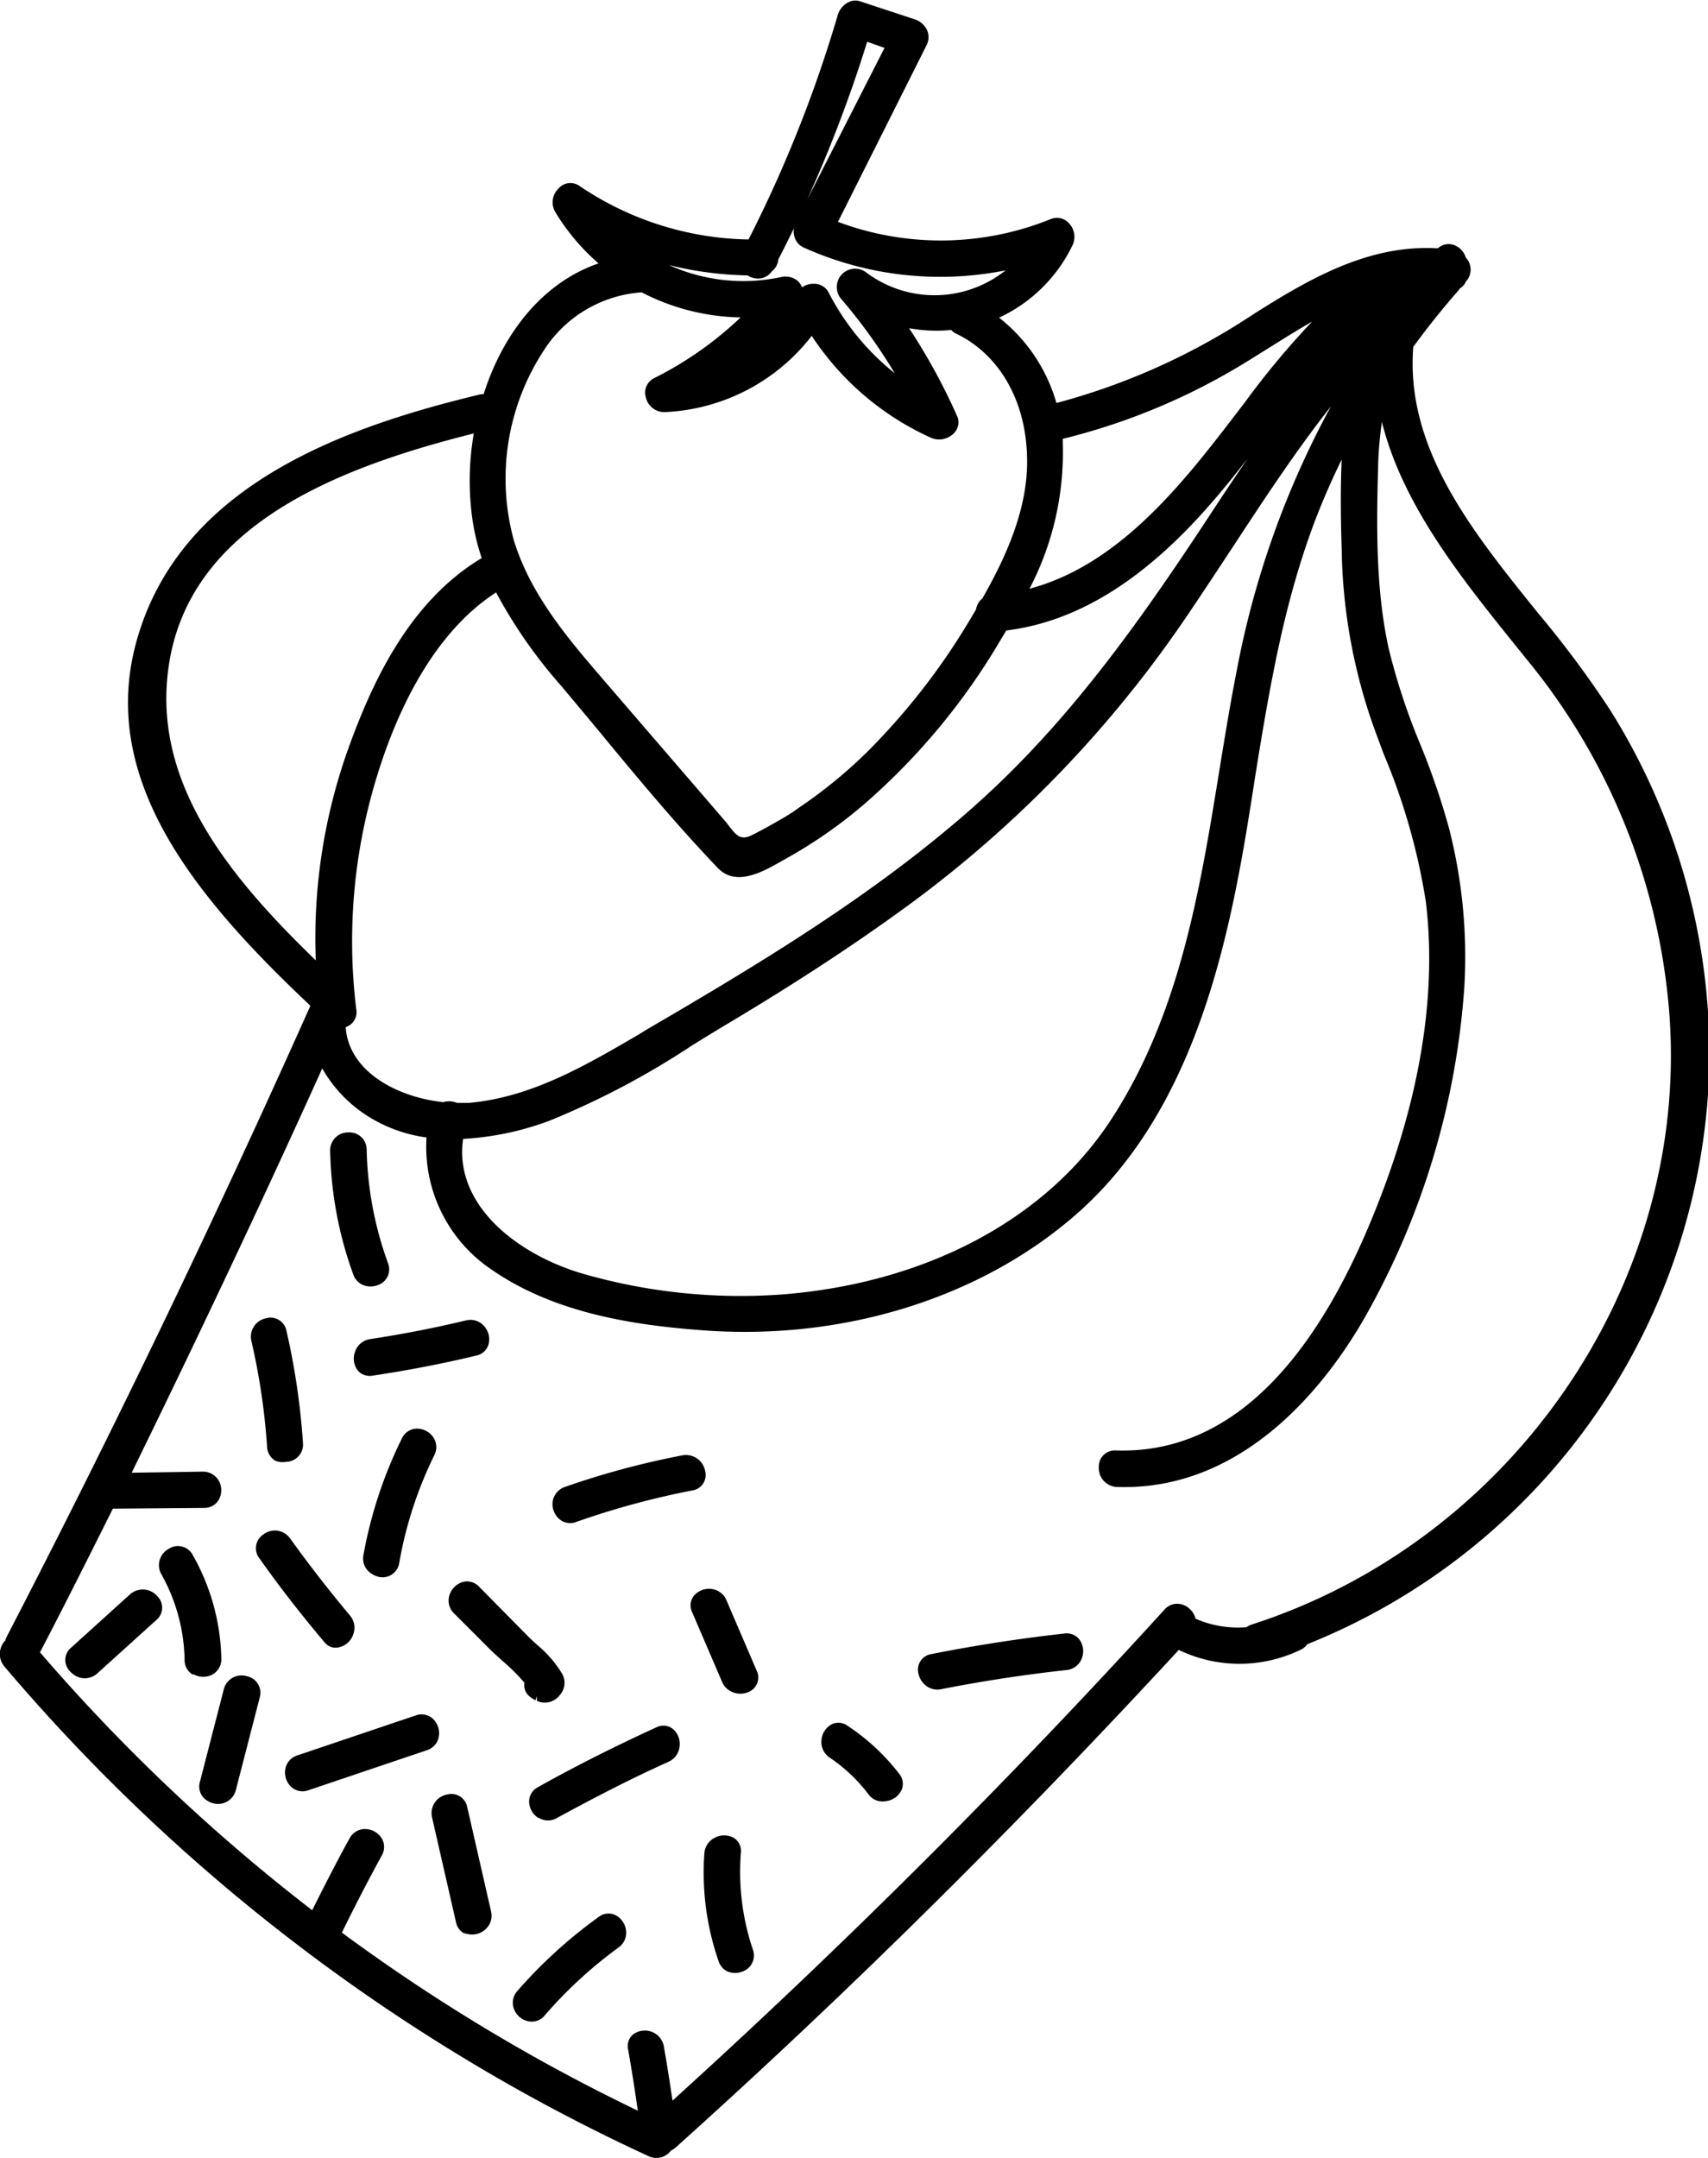 <svg xmlns="http://www.w3.org/2000/svg" viewBox="0 0 142.68 180.24"><title>cake-brownie</title><path d="M142.31,89.07a53.61,53.61,0,0,0-8.26-29.67c-6-9.47-17.54-18.4-16.51-30.6q1.85-2.54,3.93-4.9l.09-.1a1,1,0,0,0,.47-.52l0,0a1.11,1.11,0,0,0,0-1.55,1.07,1.07,0,0,0-1.7-.72l-.18.14c-5.74-.38-10.74,2.53-15.42,5.51A56.15,56.15,0,0,1,88,34.08a13.58,13.58,0,0,0-5.26-7.64,12.31,12.31,0,0,0,6.55-6.15c.42-.86-.39-2.06-1.39-1.66a24.8,24.8,0,0,1-18.4.09l7.6-15.09a1.19,1.19,0,0,0-.79-1.69L71.73.4a1.18,1.18,0,0,0-1.39.9,109,109,0,0,1-7.58,19,26.33,26.33,0,0,1-14.48-4.45c-1-.67-2.1.73-1.54,1.66a17.71,17.71,0,0,0,4,4.63c-5.13,1.42-8.51,5.94-10.12,11.08a1.26,1.26,0,0,0-.37,0c-11.71,2.82-25.05,7.57-28.57,20.51C8.42,65.85,18.25,76.29,26.34,83.9v0q-12,26.83-25.45,52.94a1.23,1.23,0,0,0-.11.33A1.28,1.28,0,0,0,.65,139a155.49,155.49,0,0,0,53.68,40.79,1.16,1.16,0,0,0,1.49-.44,1.24,1.24,0,0,0,.39-.24q22-19.81,42.06-41.72a11.41,11.41,0,0,0,10.08.07,1,1,0,0,0,.49-.45A53.41,53.41,0,0,0,142.31,89.07ZM103.7,55.84C101.15,68.77,100.5,82.43,93,93.76c-6.12,9.31-17,13.85-27.79,14.67a48.23,48.23,0,0,1-16.33-1.66c-5.42-1.48-11.63-5.79-10.54-12a23.75,23.75,0,0,0,7.34-1.5c5.23-1.9,10.05-5.19,14.8-8C65.82,82.08,71,78.75,76,75.09A98.09,98.09,0,0,0,99.16,50.76c4.71-6.94,9.08-14.3,14.65-20.57A73.12,73.12,0,0,0,103.7,55.84Zm-.62-25.42c2.88-1.71,5.71-3.7,8.72-5.13-3.27,2.71-6,6.44-8.34,9.54C98.71,41,93.23,48,85.3,49.69a25,25,0,0,0,3.15-12.63c0-.23,0-.46-.06-.69A52.9,52.9,0,0,0,103.09,30.42ZM62.56,22.65a1.14,1.14,0,0,0,1.71-.19,1.11,1.11,0,0,0,.46-.87A112.27,112.27,0,0,0,72.24,3l2.15.72-7.56,15a1.18,1.18,0,0,0,.49,1.58,27.2,27.2,0,0,0,18,1.58A9.86,9.86,0,0,1,72.17,23a1.17,1.17,0,0,0-1.6,1.71,45.8,45.8,0,0,1,5.25,7.69,21,21,0,0,1-7-7.82,1.18,1.18,0,0,0-2,.08v0a1.19,1.19,0,0,0-1.5-1.18A15.57,15.57,0,0,1,53,20.88,28.68,28.68,0,0,0,62.56,22.65Zm2.95,4a13.68,13.68,0,0,1-1.74,1.8C64.36,27.86,64.95,27.26,65.5,26.64ZM53.55,24h.08a18.26,18.26,0,0,0,9.11,2.12,30,30,0,0,1-7.93,5.74c-1.09.55-.43,2.21.68,2.16a16.06,16.06,0,0,0,12.33-6.59A23,23,0,0,0,78,36.29c.83.37,2.12-.37,1.66-1.39a49.79,49.79,0,0,0-4.49-8,12.43,12.43,0,0,0,4.46.31,1.12,1.12,0,0,0,.45.38c4.21,2,6.08,6.47,6.1,11,0,4.13-1.78,8.09-3.81,11.68a1.16,1.16,0,0,0-.47.82l-.69,1.16A56.5,56.5,0,0,1,72.73,63,40.57,40.57,0,0,1,67,67.73c-.85.58-1.74,1.1-2.64,1.61q-.68.38-1.37.72c-1.47.75-2-.5-2.74-1.35l-9.9-11.5c-3.16-3.67-6.31-7.32-7.76-12C40.17,37.34,43.94,24.62,53.55,24ZM13.83,55C16,42.89,29.56,38.31,40,35.72a22.8,22.8,0,0,0-.22,7.77,18.36,18.36,0,0,0,.83,3.27c-5.9,3.4-9.11,10-11.33,16.14a46.5,46.5,0,0,0-2.54,18.17C19.53,74.18,12,65.71,13.83,55ZM31.1,64.92c1.79-6,5-12.6,10.45-16A39.14,39.14,0,0,0,47.1,57c4.29,5.09,8.52,10.39,13.12,15.2,1.5,1.57,4-.14,5.37-.9a39.68,39.68,0,0,0,6.57-4.62A55.06,55.06,0,0,0,83.26,53.31l.62-1c7.21-.84,12.9-5.63,17.48-11,3-3.58,5.7-7.47,8.81-11A27.76,27.76,0,0,1,114,26.63c-4.9,5.06-8.9,11-12.79,16.87C95.26,52.5,89.21,61,81,68.07S63.52,80.82,54.2,86.26c-4.69,2.74-9.45,5.65-15,6.13a10.77,10.77,0,0,1-1.09,0,1.36,1.36,0,0,0-1-.06c-4-.39-8.45-2.71-8.55-6.86a1,1,0,0,0,.85-1.15A47,47,0,0,1,31.1,64.92ZM104.73,136a1.2,1.2,0,0,0-.41.22,9.11,9.11,0,0,1-4.72-.8,1.18,1.18,0,0,0-2-.76Q77.81,156.4,56,176.14c-.25-1.72-.51-3.44-.81-5.15-.26-1.47-2.6-1.38-2.34.11.34,1.92.64,3.85.9,5.78a153.65,153.65,0,0,1-25.61-15.37q1.65-3.4,3.47-6.71c.73-1.32-1.35-2.41-2.08-1.09q-1.73,3.14-3.3,6.36A154,154,0,0,1,2.92,138L3,138q3.18-6.15,6.27-12.34a1.25,1.25,0,0,0,.36,0l7.4-.12c1.51,0,1.4-2.36-.11-2.34l-6.51.1Q19,106,26.91,88.36a10.62,10.62,0,0,0,4.46,4.8A12,12,0,0,0,36,94.67c-.62,4.36,1.78,8.73,5.4,11.21,4.95,3.39,11.23,4.44,17.11,4.89,10.82.83,22-2,30.47-9,10.77-8.91,13.42-23.66,15.5-36.69,1.2-7.48,2.45-14.93,5.2-22a60,60,0,0,1,2.9-6.36,75.8,75.8,0,0,0-.16,9.25A46.16,46.16,0,0,0,115,60.43c1.78,4.94,3.77,9.56,4.4,14.84,1.12,9.38-1.25,19-4.91,27.54-3.8,8.93-10.37,19-21.32,18.69-1.51,0-1.39,2.29.11,2.34,9.28.3,16.16-6.56,20.44-14.1a64.36,64.36,0,0,0,8.2-27.25,42.85,42.85,0,0,0-1.31-13.38c-1.31-5.09-3.88-9.74-5-14.9s-1-10.47-.86-15.6a29.7,29.7,0,0,1,.64-5.27c1.3,8.1,7.25,15,12.34,21.4A53.39,53.39,0,0,1,139.89,85C141.4,107.81,126.35,129,104.73,136Z" transform="translate(0)"/><path d="M38.75,171.89A156.6,156.6,0,0,1,.38,139.2,1.63,1.63,0,0,1,.45,137a1.54,1.54,0,0,1,.12-.32C9.48,119.48,18,101.74,25.93,84c-9.45-8.91-17.7-18.75-14.56-30.32,3.56-13.11,17.28-18,28.83-20.76l.2,0C42.17,27.4,45.66,23.48,50,22a18,18,0,0,1-3.62-4.3,1.61,1.61,0,0,1,.32-2,1.3,1.3,0,0,1,1.71-.17A25.89,25.89,0,0,0,62.53,20,109.17,109.17,0,0,0,70,1.2a1.77,1.77,0,0,1,.85-1,1.25,1.25,0,0,1,1-.09L76.4,1.61a1.71,1.71,0,0,1,1.06.95,1.47,1.47,0,0,1-.07,1.24L70,18.53a24.5,24.5,0,0,0,17.77-.23,1.35,1.35,0,0,1,1.54.36,1.64,1.64,0,0,1,.3,1.79,12.78,12.78,0,0,1-6.15,6.08,13.93,13.93,0,0,1,4.79,7.13,55.56,55.56,0,0,0,16.35-7.35c4.92-3.13,9.8-5.9,15.5-5.57l.08-.06a1.33,1.33,0,0,1,1.27-.22,1.61,1.61,0,0,1,1,1.06,1.45,1.45,0,0,1,0,2,1.21,1.21,0,0,1-.54.6l0,.05c-1.33,1.51-2.63,3.13-3.85,4.8-.67,8.55,5,15.5,10.42,22.23a85.56,85.56,0,0,1,6,8.06,54.11,54.11,0,0,1,8.31,29.87,53.44,53.44,0,0,1-33.58,48.19,1.4,1.4,0,0,1-.59.48,11.7,11.7,0,0,1-10.15,0C85.08,152.31,71,166.29,56.45,179.35a1.6,1.6,0,0,1-.4.26,1.51,1.51,0,0,1-1.87.47A154.46,154.46,0,0,1,38.75,171.89ZM48,16.13a.63.63,0,0,0-.8.11A.91.91,0,0,0,47,17.33a17.32,17.32,0,0,0,4,4.54l.54.43-.66.18c-4.51,1.25-8.11,5.21-9.88,10.84l-.08.26-.28,0a.91.91,0,0,0-.27,0C28.3,36.5,15.5,41.17,12.05,53.86,9,65.14,17.22,74.84,26.58,83.64l.14.13-.06.31c-7.94,17.82-16.51,35.64-25.46,53a.87.87,0,0,0-.08.24l0,.11-.08.08a.93.93,0,0,0-.1,1.28,155.92,155.92,0,0,0,53.56,40.7.81.81,0,0,0,1-.31l.06-.09.1,0a.88.88,0,0,0,.28-.17c14.59-13.11,28.73-27.14,42-41.7l.18-.2.24.12a11,11,0,0,0,9.77.06.67.67,0,0,0,.33-.29l.06-.12.12,0A52.73,52.73,0,0,0,142,89.06h0a53.4,53.4,0,0,0-8.2-29.48,85.1,85.1,0,0,0-6-8c-5.56-6.86-11.31-14-10.57-22.83v-.1l.06-.08c1.25-1.72,2.58-3.37,4-4.93l.2-.18a.62.62,0,0,0,.3-.34l0-.06,0,0a.77.77,0,0,0,0-1.11l-.08-.15a.92.92,0,0,0-.53-.65.63.63,0,0,0-.61.12l-.28.21h-.13c-5.55-.37-10.36,2.37-15.21,5.46a56,56,0,0,1-16.89,7.52l-.34.08-.09-.33a13.17,13.17,0,0,0-5.12-7.44L82,26.36l.62-.24a12,12,0,0,0,6.36-6,.93.93,0,0,0-.18-1A.65.65,0,0,0,88,19,25.19,25.19,0,0,1,69.34,19L69,18.91,76.76,3.47a.76.76,0,0,0,0-.65,1,1,0,0,0-.63-.54L71.61.74a.56.56,0,0,0-.45,0,1.07,1.07,0,0,0-.49.62,109.82,109.82,0,0,1-7.61,19.07l-.1.19h-.22a26.57,26.57,0,0,1-14.68-4.51ZM39.83,169.81q-6.16-3.73-11.93-8l-.24-.18.13-.26c1.11-2.29,2.28-4.55,3.48-6.73a.69.69,0,0,0,0-.73,1,1,0,0,0-.81-.44.74.74,0,0,0-.65.42c-1.12,2-2.23,4.18-3.29,6.35l-.19.39-.34-.26A154.6,154.6,0,0,1,2.65,138.27l-.17-.19.13-.22c2.15-4.15,4.26-8.3,6.31-12.39l.13-.26.28.08a.9.9,0,0,0,.26,0l7.4-.12a.7.7,0,0,0,.55-.24.83.83,0,0,0,.18-.55.81.81,0,0,0-.83-.85l-7.09.11.26-.52c5.73-11.53,11.29-23.29,16.53-34.95l.33-.73.32.73a10.3,10.3,0,0,0,4.31,4.64,11.69,11.69,0,0,0,4.52,1.46l.36,0-.05.36a11.57,11.57,0,0,0,5.25,10.87c5.13,3.52,11.74,4.43,16.93,4.83,11.29.87,22.3-2.39,30.21-8.92,11-9.08,13.53-24.92,15.38-36.48,1.34-8.33,2.57-15.25,5.22-22.1a60.53,60.53,0,0,1,2.92-6.4l.83-1.58L113,36.72a75.77,75.77,0,0,0-.16,9.2,45.7,45.7,0,0,0,2.56,14.39c.3.84.61,1.66.92,2.49a53.35,53.35,0,0,1,3.5,12.43c1,8.35-.66,17.68-4.94,27.73-5.46,12.83-12.75,19.19-21.65,18.9a.65.65,0,0,0-.71.68.88.88,0,0,0,.84,1c10.44.34,17.09-8.58,20.12-13.92a64.34,64.34,0,0,0,8.15-27.1,42.39,42.39,0,0,0-1.3-13.27,61.7,61.7,0,0,0-2.35-6.86,54,54,0,0,1-2.64-8.05c-1.14-5.26-1-10.86-.87-15.69a30,30,0,0,1,.65-5.33l.4-1.82.3,1.84c1.21,7.51,6.58,14.17,11.32,20.06l.95,1.18A53.74,53.74,0,0,1,140.24,85c1.5,22.67-13.39,44.26-35.41,51.35h0a.84.84,0,0,0-.29.16l-.08.07h-.11a9.49,9.49,0,0,1-4.9-.83l-.19-.09,0-.21a.94.94,0,0,0-.63-.77.69.69,0,0,0-.78.22c-13.1,14.41-27.1,28.38-41.64,41.52l-.49.45-.09-.66c-.28-2-.54-3.6-.81-5.14a.89.89,0,0,0-.59-.7.94.94,0,0,0-.89.1.58.58,0,0,0-.17.58c.32,1.79.61,3.68.9,5.79l.09.65-.59-.28A154.65,154.65,0,0,1,39.83,169.81Zm-11.27-8.4a153.6,153.6,0,0,0,24.72,14.87c-.26-1.84-.53-3.52-.81-5.11a1.27,1.27,0,0,1,.41-1.25,1.63,1.63,0,0,1,1.58-.22,1.59,1.59,0,0,1,1,1.24c.24,1.37.47,2.82.72,4.5,14.34-13,28.16-26.8,41.09-41a1.41,1.41,0,0,1,1.53-.42,1.67,1.67,0,0,1,1.07,1.17,8.77,8.77,0,0,0,4.26.71,1.57,1.57,0,0,1,.43-.22h0c21.71-7,36.4-28.28,34.92-50.62A53,53,0,0,0,127.48,55l-.95-1.18c-4.41-5.48-9.37-11.64-11.09-18.58a31.08,31.08,0,0,0-.31,3.42C115,43.4,114.87,49,116,54.13a53.59,53.59,0,0,0,2.61,7.95A62.33,62.33,0,0,1,121,69a43.11,43.11,0,0,1,1.32,13.5,65,65,0,0,1-8.24,27.41c-3.11,5.48-10,14.63-20.76,14.28a1.58,1.58,0,0,1-1.53-1.68,1.34,1.34,0,0,1,1.44-1.37c8.58.28,15.64-5.93,21-18.47,4.23-9.93,5.87-19.14,4.88-27.36A52.8,52.8,0,0,0,115.6,63c-.31-.83-.62-1.65-.92-2.49a46.39,46.39,0,0,1-2.6-14.61c-.07-2.3-.12-4.91,0-7.52-.77,1.57-1.47,3.16-2.09,4.75-2.62,6.78-3.85,13.66-5.18,22C103,76.8,100.42,92.78,89.22,102c-8,6.65-19.25,10-30.72,9.09-5.28-.4-12-1.34-17.28-4.95A12.35,12.35,0,0,1,35.63,95a12.26,12.26,0,0,1-4.44-1.5,11.32,11.32,0,0,1-4.27-4.27C21.85,100.46,16.48,111.81,11,123l5.93-.09a1.52,1.52,0,0,1,1.55,1.54,1.54,1.54,0,0,1-.34,1,1.39,1.39,0,0,1-1.09.49L9.6,126H9.43c-2,4-4,8-6.09,12a154,154,0,0,0,22.74,21.54c1-2,2.05-4.06,3.12-6a1.45,1.45,0,0,1,1.26-.78,1.66,1.66,0,0,1,1.43.78,1.4,1.4,0,0,1,0,1.43C30.75,157.06,29.63,159.22,28.56,161.41ZM43.79,105C40,102.67,37.26,99.1,38,94.72l.05-.29h.29a23.45,23.45,0,0,0,7.23-1.48,67.61,67.61,0,0,0,11.91-6.28c.95-.58,1.89-1.16,2.83-1.72,5.94-3.55,11-6.87,15.44-10.15A97.52,97.52,0,0,0,98.87,50.56c1.15-1.7,2.28-3.42,3.42-5.15a133.06,133.06,0,0,1,11.26-15.46l.56.43A72.93,72.93,0,0,0,104,55.91h0c-.56,2.83-1,5.75-1.5,8.58C100.9,74.59,99.2,85,93.34,94c-5.59,8.5-15.81,13.9-28.06,14.83a48.39,48.39,0,0,1-16.45-1.68A20,20,0,0,1,43.79,105Zm-5.11-9.84c-.78,5.61,4.76,9.78,10.33,11.31a47.67,47.67,0,0,0,16.21,1.65c12-.91,22.06-6.2,27.53-14.51,5.77-8.78,7.47-19.16,9.1-29.2.46-2.83.94-5.76,1.5-8.6h0a75.22,75.22,0,0,1,7.83-21.87c-3,3.81-5.68,7.91-8.3,11.9-1.14,1.73-2.27,3.45-3.42,5.15A98.23,98.23,0,0,1,76.2,75.37C71.73,78.66,66.66,82,60.7,85.55c-.94.56-1.88,1.14-2.82,1.72a68.15,68.15,0,0,1-12,6.34A24.41,24.41,0,0,1,38.68,95.12Zm-7-4.11a6.59,6.59,0,0,1-3.52-5.49v-.3l.3-.05a.63.63,0,0,0,.56-.76,47.45,47.45,0,0,1,1.7-19.58h0c1.63-5.4,4.79-12.59,10.6-16.16l.33-.21.17.35a39.23,39.23,0,0,0,5.51,8q1.55,1.84,3.1,3.7c3.21,3.85,6.52,7.84,10,11.48,1.14,1.19,3,.12,4.42-.67l.53-.3a38.54,38.54,0,0,0,6.51-4.58A54.37,54.37,0,0,0,83,53.12l.61-1,.09-.15.17,0c6-.7,11.62-4.26,17.25-10.89,1.39-1.64,2.73-3.37,4-5.05,1.53-2,3.11-4,4.8-6a28,28,0,0,1,3.84-3.69l.47.53c-4.89,5-8.82,10.84-12.75,16.82C95,53.6,89,61.58,81.28,68.34,73.17,75.41,63.93,81,54.38,86.56l-.67.39c-4.48,2.62-9.11,5.33-14.46,5.79a11.14,11.14,0,0,1-1.13,0l-.15,0a1,1,0,0,0-.75,0l-.15,0A13,13,0,0,1,31.72,91Zm-2.8-5.24c.27,3.73,4.36,5.84,8.15,6.24a1.71,1.71,0,0,1,1.14.06c.34,0,.67,0,1,0,5.19-.45,9.75-3.12,14.17-5.7L54,86c9.52-5.55,18.72-11.11,26.79-18.14,7.7-6.71,13.58-14.65,20.05-24.5,1.12-1.71,2.24-3.4,3.39-5.07-.86,1.1-1.73,2.2-2.64,3.26-5.7,6.71-11.43,10.35-17.53,11.11l-.53.88A55.08,55.08,0,0,1,72.38,67a39.25,39.25,0,0,1-6.63,4.66l-.51.29c-1.5.85-3.76,2.14-5.28.54-3.5-3.66-6.82-7.66-10-11.52q-1.55-1.86-3.09-3.7a41,41,0,0,1-5.43-7.79C36,53,33,59.84,31.44,65a46.74,46.74,0,0,0-1.68,19.29A1.31,1.31,0,0,1,28.92,85.77ZM27.17,82l-.65-.62c-7.86-7.49-14.89-15.87-13-26.36h0c2.12-12.1,15.25-16.83,26.46-19.6l.54-.13-.11.55a22.41,22.41,0,0,0-.21,7.65A17.87,17.87,0,0,0,41,46.65l.1.28-.25.15c-6.09,3.51-9.17,10.37-11.18,16a46.4,46.4,0,0,0-2.52,18ZM39.58,36.2C28.7,38.93,16.2,43.59,14.18,55.1,12.44,65,18.92,73,26.38,80.21A46.93,46.93,0,0,1,29,62.79c2-5.62,5.11-12.51,11.24-16.18a18.37,18.37,0,0,1-.75-3.06A23,23,0,0,1,39.58,36.2ZM61.32,70.42a4,4,0,0,1-1-1c-.11-.15-.22-.3-.34-.43l-9.9-11.5c-3.16-3.67-6.37-7.4-7.83-12.16a20.3,20.3,0,0,1,2.6-16.44,11.24,11.24,0,0,1,8.69-5.17l.11,0,.16,0a17.91,17.91,0,0,0,8.93,2.08l.89,0L63,26.4a30.54,30.54,0,0,1-8,5.81.65.65,0,0,0-.33.8.88.88,0,0,0,.84.7,15.72,15.72,0,0,0,12.06-6.44l.31-.42.28.44a22.76,22.76,0,0,0,10,8.69,1,1,0,0,0,1.07-.23.57.57,0,0,0,.13-.69,49.72,49.72,0,0,0-4.46-7.94l-.54-.78.91.23a12,12,0,0,0,4.34.3l.21,0,.12.17a.79.79,0,0,0,.31.26c3.92,1.89,6.28,6.11,6.3,11.28,0,4.45-2,8.67-3.86,11.86l0,.07-.06,0a.8.8,0,0,0-.32.57l0,.14-.69,1.16A56.91,56.91,0,0,1,73,63.27,40.61,40.61,0,0,1,67.18,68c-.82.56-1.66,1.06-2.66,1.63-.46.26-.92.5-1.39.73A1.74,1.74,0,0,1,61.32,70.42Zm-7.75-46a10.56,10.56,0,0,0-8.15,4.86,19.54,19.54,0,0,0-2.5,15.83c1.41,4.61,4.58,8.29,7.64,11.84L60.5,68.49c.13.15.25.3.37.46.63.82,1,1.27,1.94.8.46-.23.91-.47,1.36-.72,1-.56,1.81-1,2.61-1.6a39.88,39.88,0,0,0,5.7-4.67A56.19,56.19,0,0,0,80.88,52l.65-1.09a1.53,1.53,0,0,1,.54-.94c1.76-3.1,3.75-7.19,3.73-11.44,0-4.89-2.23-8.87-5.9-10.65a1.49,1.49,0,0,1-.44-.32,12.7,12.7,0,0,1-3.52-.15,50.44,50.44,0,0,1,4,7.31,1.29,1.29,0,0,1-.27,1.48,1.73,1.73,0,0,1-1.86.38,23.45,23.45,0,0,1-10-8.53A16.43,16.43,0,0,1,55.5,34.42a1.59,1.59,0,0,1-1.55-1.23,1.35,1.35,0,0,1,.7-1.61,29.9,29.9,0,0,0,7.22-5.07A18.62,18.62,0,0,1,53.57,24.4ZM84.65,50.2l.34-.66C87.29,45,88.31,41,88.1,37.08c0-.22,0-.45-.05-.67l0-.31.3-.07a52.7,52.7,0,0,0,14.59-5.92h0c.93-.55,1.85-1.13,2.77-1.71a59.1,59.1,0,0,1,6-3.44l2.54-1.21L112,25.56A51.15,51.15,0,0,0,104.56,34L103.74,35c-4.53,5.9-10.18,13.24-18.37,15Zm4.13-13.55q0,.2,0,.4A24.56,24.56,0,0,1,86,49.17c7.55-2,12.9-8.93,17.22-14.56l.81-1.06a68,68,0,0,1,5.58-6.69c-1.19.68-2.37,1.42-3.52,2.14-.93.58-1.85,1.16-2.79,1.72A53.44,53.44,0,0,1,88.78,36.65ZM64,28.7l-.48-.52c.64-.62,1.21-1.2,1.72-1.78l.54.46A14,14,0,0,1,64,28.7ZM53.86,21.88q-.55-.33-1.07-.71l-2.13-1.53,2.46.91a28.32,28.32,0,0,0,9.45,1.74h.12l.1.08a.92.92,0,0,0,.7.21.7.7,0,0,0,.49-.32l.1-.1a.76.76,0,0,0,.31-.6l0-.14A112.37,112.37,0,0,0,71.9,2.93L72,2.58l2.88,1L67.14,18.93a.9.9,0,0,0,0,.69.69.69,0,0,0,.36.41A27,27,0,0,0,85.2,21.59l1.21-.31-.87.9A10.24,10.24,0,0,1,72,23.31a.82.82,0,0,0-1.15,0,.84.84,0,0,0,0,1.16,46.24,46.24,0,0,1,5.29,7.75l.69,1.27-1.2-.8a21.32,21.32,0,0,1-7.07-8,.66.66,0,0,0-.6-.35.94.94,0,0,0-.81.44l-.74,1.31.06-1.48a.79.79,0,0,0-.28-.64.9.9,0,0,0-.79-.18A15.87,15.87,0,0,1,53.86,21.88ZM62.44,23a29.3,29.3,0,0,1-6.55-.86,15.06,15.06,0,0,0,9.36,1,1.61,1.61,0,0,1,1.4.33A1.52,1.52,0,0,1,67,24,1.66,1.66,0,0,1,68,23.7a1.35,1.35,0,0,1,1.22.73,20.74,20.74,0,0,0,5.52,6.74A45.45,45.45,0,0,0,70.3,25a1.53,1.53,0,0,1,2.08-2.23A9.51,9.51,0,0,0,84,22.58a27.78,27.78,0,0,1-16.87-1.91,1.38,1.38,0,0,1-.74-.82,1.63,1.63,0,0,1-.08-.77q-.63,1.31-1.29,2.59a1.45,1.45,0,0,1-.55,1,1.39,1.39,0,0,1-.93.58A1.63,1.63,0,0,1,62.44,23Zm10-19.51a113.58,113.58,0,0,1-5,13.16L73.89,4Z" transform="translate(0)"/><path d="M32.08,105.62A29.64,29.64,0,0,1,30.27,96a1.17,1.17,0,0,0-2.34.11,31.62,31.62,0,0,0,1.91,10.2C30.36,107.73,32.6,107,32.08,105.62Z" transform="translate(0)"/><path d="M30.14,107.23a1.5,1.5,0,0,1-.63-.79,32,32,0,0,1-1.93-10.31,1.49,1.49,0,0,1,1.53-1.55A1.43,1.43,0,0,1,30.63,96a29.46,29.46,0,0,0,1.78,9.49,1.39,1.39,0,0,1-.88,1.85A1.64,1.64,0,0,1,30.14,107.23ZM29.6,95.4a.88.88,0,0,0-.47-.12.8.8,0,0,0-.84.83,31.29,31.29,0,0,0,1.89,10.08.83.83,0,0,0,1.11.48.7.7,0,0,0,.46-.94h0A30.18,30.18,0,0,1,29.92,96,.69.69,0,0,0,29.6,95.4Z" transform="translate(0)"/><path d="M39,110.63q-4,1-8,1.57c-1.48.22-1.39,2.57.11,2.34q4.35-.65,8.63-1.68C41.18,112.51,40.47,110.27,39,110.63Z" transform="translate(0)"/><path d="M30.2,114.73a1.25,1.25,0,0,1-.33-.29,1.64,1.64,0,0,1-.19-1.6,1.55,1.55,0,0,1,1.24-1c2.64-.4,5.34-.92,8-1.56a1.51,1.51,0,0,1,1.48.43,1.65,1.65,0,0,1,.41,1.57,1.33,1.33,0,0,1-1,.93c-2.81.68-5.73,1.24-8.66,1.68A1.38,1.38,0,0,1,30.2,114.73Zm9.52-3.67a.8.8,0,0,0-.62-.08c-2.69.65-5.41,1.18-8.07,1.58a.85.85,0,0,0-.69.55,1,1,0,0,0,.09.9.6.6,0,0,0,.6.2c2.91-.44,5.81-1,8.6-1.67a.64.64,0,0,0,.51-.44,1,1,0,0,0-.24-.88A.85.85,0,0,0,39.72,111.05Z" transform="translate(0)"/><path d="M25,120.64a59.28,59.28,0,0,0-1.38-9.37c-.34-1.48-2.57-.76-2.24.7a55.49,55.49,0,0,1,1.28,8.78A1.17,1.17,0,0,0,25,120.64Z" transform="translate(0)"/><path d="M23,122a1.43,1.43,0,0,1-.69-1.18A55.39,55.39,0,0,0,21,112a1.57,1.57,0,0,1,1.23-1.9,1.35,1.35,0,0,1,1.69,1,59.93,59.93,0,0,1,1.39,9.43h0a1.44,1.44,0,0,1-1.4,1.56A1.66,1.66,0,0,1,23,122Zm0-11.06a.77.77,0,0,0-.55-.06.88.88,0,0,0-.7,1.06A56.16,56.16,0,0,1,23,120.73a.79.79,0,0,0,.9.75.73.73,0,0,0,.74-.81h0a59.2,59.2,0,0,0-1.38-9.32A.67.67,0,0,0,23,110.9Z" transform="translate(0)"/><path d="M33,130.45a33.77,33.77,0,0,1,3-9.06c.67-1.35-1.41-2.44-2.08-1.09a36.11,36.11,0,0,0-3.18,9.65C30.45,131.43,32.74,131.94,33,130.45Z" transform="translate(0)"/><path d="M31.07,131.45a1.47,1.47,0,0,1-.71-1.57,36.63,36.63,0,0,1,3.21-9.74,1.4,1.4,0,0,1,1.17-.82,1.65,1.65,0,0,1,1.46.73,1.46,1.46,0,0,1,.08,1.49,33.24,33.24,0,0,0-2.93,9h0a1.41,1.41,0,0,1-1.7,1.16A1.71,1.71,0,0,1,31.07,131.45Zm4.25-11.28a.92.92,0,0,0-.53-.14.69.69,0,0,0-.58.42A35.92,35.92,0,0,0,31.06,130a.81.81,0,0,0,.71,1,.71.71,0,0,0,.88-.59h0a33.93,33.93,0,0,1,3-9.15.74.74,0,0,0,0-.78A.94.94,0,0,0,35.32,120.17Z" transform="translate(0)"/><path d="M18.12,138.54a18,18,0,0,0-2.34-8.47c-.74-1.32-2.72-.07-2,1.24a15.52,15.52,0,0,1,2,7.33A1.17,1.17,0,0,0,18.12,138.54Z" transform="translate(0)"/><path d="M16.09,139.86a1.4,1.4,0,0,1-.67-1.21,15.16,15.16,0,0,0-1.94-7.17,1.54,1.54,0,0,1,.63-2.13,1.39,1.39,0,0,1,2,.54,18.28,18.28,0,0,1,2.38,8.63h0a1.46,1.46,0,0,1-.7,1.31,1.66,1.66,0,0,1-1.63,0Zm-.89-9.91a.76.76,0,0,0-.74,0,.83.83,0,0,0-.36,1.16,15.87,15.87,0,0,1,2,7.5.69.69,0,0,0,.35.63,1,1,0,0,0,.92,0,.74.74,0,0,0,.36-.69,17.59,17.59,0,0,0-2.29-8.3A.78.78,0,0,0,15.2,129.95Z" transform="translate(0)"/><path d="M11.1,133.46,6.19,137.9c-1.12,1,.6,2.6,1.71,1.6l4.91-4.44C13.94,134,12.21,132.46,11.1,133.46Z" transform="translate(0)"/><path d="M6.24,139.92a1.71,1.71,0,0,1-.38-.32,1.34,1.34,0,0,1,.09-2l4.91-4.44a1.6,1.6,0,0,1,2.28.15,1.34,1.34,0,0,1-.09,2l-4.91,4.44A1.56,1.56,0,0,1,6.24,139.92Zm5.09-6.2-4.91,4.44a.64.64,0,0,0,0,1,.89.89,0,0,0,1.28.1l4.91-4.44a.64.64,0,0,0,0-1,.89.89,0,0,0-1.28-.1Z" transform="translate(0)"/><path d="M57.06,121.9a68.5,68.5,0,0,0-9.77,2.65c-1.42.5-.73,2.74.7,2.24a68.47,68.47,0,0,1,9.77-2.65C59.24,123.85,58.53,121.61,57.06,121.9Z" transform="translate(0)"/><path d="M46.9,127a1.55,1.55,0,0,1-.64-.81,1.52,1.52,0,0,1,.92-2A69.11,69.11,0,0,1,57,121.55l.07.35-.07-.35a1.63,1.63,0,0,1,1.91,1.33,1.3,1.3,0,0,1-1.08,1.6,68.41,68.41,0,0,0-9.72,2.64A1.39,1.39,0,0,1,46.9,127Zm10.85-4.68a.85.85,0,0,0-.62-.1,68.41,68.41,0,0,0-9.72,2.64.81.81,0,0,0-.49,1.09.71.71,0,0,0,1,.48,69.25,69.25,0,0,1,9.82-2.67.6.6,0,0,0,.51-.77A1.05,1.05,0,0,0,57.75,122.35Z" transform="translate(0)"/><path d="M46.6,139.86a15.18,15.18,0,0,0-2.85-3.09l-4-4.05c-1.06-1.08-2.65.64-1.6,1.71l3,3a34.33,34.33,0,0,1,3,3,.9.9,0,0,0,.62,1.15l.14.05a1.21,1.21,0,0,0,1.4-.24l.12-.13A1.2,1.2,0,0,0,46.6,139.86Z" transform="translate(0)"/><path d="M44.4,141.8a1.22,1.22,0,0,1-.59-1.26A16.14,16.14,0,0,0,42,138.74c-.39-.35-.76-.69-1.08-1l-3-3a1.48,1.48,0,0,1-.39-1.46,1.66,1.66,0,0,1,1.15-1.16,1.36,1.36,0,0,1,1.35.41l4,4.05c.25.26.54.52.83.79a9.4,9.4,0,0,1,2.08,2.39,1.54,1.54,0,0,1-.19,1.83l-.06.07a1.55,1.55,0,0,1-1.84.39l0-.38-.12.33A1.58,1.58,0,0,1,44.4,141.8Zm-5.06-9a.61.61,0,0,0-.49-.07,1,1,0,0,0-.64.66.76.76,0,0,0,.21.77l3,3c.31.32.67.64,1.05,1a15.42,15.42,0,0,1,2,2l.1.14,0,.17a.55.55,0,0,0,.4.72l.14.05c.66.24.93,0,1-.15l.06-.07a.9.9,0,0,0,.14-1.08h0a8.91,8.91,0,0,0-1.93-2.19c-.3-.27-.59-.54-.85-.81l-4-4.05A.91.91,0,0,0,39.34,132.83Z" transform="translate(0)"/><path d="M29,135.21q-2.64-3.13-5-6.46c-.88-1.22-2.87,0-2,1.24q2.57,3.57,5.42,6.93C28.34,138.07,29.93,136.34,29,135.21Z" transform="translate(0)"/><path d="M27.48,137.48a1.55,1.55,0,0,1-.38-.33c-1.93-2.29-3.76-4.63-5.43-7a1.37,1.37,0,0,1,.34-2,1.56,1.56,0,0,1,2.22.33c1.62,2.26,3.31,4.42,5,6.44a1.57,1.57,0,0,1,.28,1.58,1.64,1.64,0,0,1-1.19,1.08A1.21,1.21,0,0,1,27.48,137.48Zm-4.08-8.77a.91.91,0,0,0-1,.08.67.67,0,0,0-.18,1c1.66,2.31,3.48,4.63,5.4,6.91a.59.59,0,0,0,.56.25.94.94,0,0,0,.65-.62.87.87,0,0,0-.16-.88h0c-1.71-2-3.41-4.21-5-6.48A.88.88,0,0,0,23.39,128.71Z" transform="translate(0)"/><path d="M34.84,143.61,25,146.94a1.17,1.17,0,0,0,.7,2.24l9.89-3.34A1.17,1.17,0,0,0,34.84,143.61Z" transform="translate(0)"/><path d="M24.55,149.41l-.2-.15a1.66,1.66,0,0,1-.51-1.55,1.45,1.45,0,0,1,1-1.1l9.89-3.34a1.4,1.4,0,0,1,1.41.26,1.66,1.66,0,0,1,.51,1.55,1.45,1.45,0,0,1-1,1.1l-9.89,3.34A1.42,1.42,0,0,1,24.55,149.41ZM35,143.94l-9.89,3.34a.74.74,0,0,0-.53.57,1,1,0,0,0,.29.88.7.7,0,0,0,.72.12l9.89-3.34a.74.74,0,0,0,.53-.57,1,1,0,0,0-.29-.88.69.69,0,0,0-.72-.12Z" transform="translate(0)"/><path d="M19.33,149.41l2-7.75c.38-1.46-1.91-2-2.29-.5l-2,7.75C16.66,150.37,19,150.87,19.33,149.41Z" transform="translate(0)"/><path d="M17.33,150.4a1.37,1.37,0,0,1-.63-1.58l2-7.75A1.53,1.53,0,0,1,20.64,140a1.41,1.41,0,0,1,1.06,1.76l-2,7.75a1.53,1.53,0,0,1-1.92,1.09A1.62,1.62,0,0,1,17.33,150.4Zm3.38-9.63a1,1,0,0,0-.25-.11.82.82,0,0,0-1.05.58l-2,7.75a.71.71,0,0,0,.55.9.82.82,0,0,0,1.05-.58l2-7.75A.65.65,0,0,0,20.71,140.78Z" transform="translate(0)"/><path d="M40.67,159.76l-2-8.75c-.34-1.48-2.57-.76-2.24.7l2,8.75C38.77,161.93,41,161.22,40.67,159.76Z" transform="translate(0)"/><path d="M38.7,161.43a1.36,1.36,0,0,1-.61-.9l-2-8.75a1.58,1.58,0,0,1,1.24-1.9,1.35,1.35,0,0,1,1.69,1l2,8.75a1.52,1.52,0,0,1-.45,1.49,1.65,1.65,0,0,1-1.57.39A1.31,1.31,0,0,1,38.7,161.43ZM38,150.64a.77.77,0,0,0-.55-.07.88.88,0,0,0-.71,1.06l2,8.75a.63.63,0,0,0,.42.51,1,1,0,0,0,.88-.24.81.81,0,0,0,.24-.81l-2-8.75A.67.67,0,0,0,38,150.64Z" transform="translate(0)"/><path d="M54.95,144.63q-5,2.25-9.87,4.94c-1.32.74-.07,2.72,1.24,2q4.56-2.55,9.32-4.69C57,146.25,56.33,144,54.95,144.63Z" transform="translate(0)"/><path d="M45,151.85a1.65,1.65,0,0,1-.8-1.4,1.35,1.35,0,0,1,.74-1.19c3.14-1.76,6.47-3.43,9.9-5a1.29,1.29,0,0,1,1.32.1,1.63,1.63,0,0,1,.61,1.49,1.57,1.57,0,0,1-.94,1.3c-3.08,1.38-6.21,3-9.29,4.68a1.48,1.48,0,0,1-1.52,0Zm10.7-6.9a.6.6,0,0,0-.58,0h0c-3.41,1.52-6.72,3.18-9.84,4.93a.66.66,0,0,0-.38.58,1,1,0,0,0,.47.79.77.77,0,0,0,.81,0c3.1-1.74,6.25-3.32,9.35-4.71a.87.87,0,0,0,.53-.73,1,1,0,0,0-.32-.84Z" transform="translate(0)"/><path d="M50.18,160.4a39.53,39.53,0,0,0-6.69,6.11c-1,1.14.72,2.74,1.71,1.6a36.83,36.83,0,0,1,6.22-5.72C52.64,161.5,51.4,159.52,50.18,160.4Z" transform="translate(0)"/><path d="M43.64,168.63a1.68,1.68,0,0,1-.72-.88,1.47,1.47,0,0,1,.3-1.47A40.07,40.07,0,0,1,50,160.11a1.33,1.33,0,0,1,1.37-.18,1.65,1.65,0,0,1,.93,1.33,1.51,1.51,0,0,1-.64,1.4,36.73,36.73,0,0,0-6.16,5.67,1.38,1.38,0,0,1-1.33.49A1.54,1.54,0,0,1,43.64,168.63Zm7.49-8-.08,0a.64.64,0,0,0-.66.1h0a39.33,39.33,0,0,0-6.63,6.05.76.76,0,0,0-.17.78,1,1,0,0,0,.69.62.67.67,0,0,0,.66-.26,37.44,37.44,0,0,1,6.28-5.78.79.79,0,0,0,.35-.76A1,1,0,0,0,51.13,160.63Z" transform="translate(0)"/><path d="M62.6,163a20.57,20.57,0,0,1-1.07-8.22c.11-1.5-2.24-1.38-2.34.11a22.22,22.22,0,0,0,1.17,8.81C60.85,165.11,63.09,164.41,62.6,163Z" transform="translate(0)"/><path d="M60.66,164.6a1.47,1.47,0,0,1-.63-.8,22.55,22.55,0,0,1-1.19-9,1.57,1.57,0,0,1,.9-1.33,1.66,1.66,0,0,1,1.61.06,1.28,1.28,0,0,1,.54,1.21,20.34,20.34,0,0,0,1,8.08h0a1.42,1.42,0,0,1-.93,1.86A1.62,1.62,0,0,1,60.66,164.6Zm.26-10.45a1,1,0,0,0-.87,0,.87.87,0,0,0-.5.74,21.84,21.84,0,0,0,1.15,8.67.8.8,0,0,0,1.07.49.72.72,0,0,0,.49-1h0a21,21,0,0,1-1.09-8.36.59.59,0,0,0-.23-.57Z" transform="translate(0)"/><path d="M74.79,148.4a17.46,17.46,0,0,0-4.21-4c-1.25-.84-2.33,1.24-1.09,2.08a14,14,0,0,1,3.31,3.14C73.72,150.84,75.71,149.6,74.79,148.4Z" transform="translate(0)"/><path d="M73,150.27a1.62,1.62,0,0,1-.45-.41,13.59,13.59,0,0,0-3.23-3.06,1.56,1.56,0,0,1-.7-1.43,1.64,1.64,0,0,1,.86-1.36,1.29,1.29,0,0,1,1.33.13,17.79,17.79,0,0,1,4.3,4h0a1.31,1.31,0,0,1,.21,1.34,1.65,1.65,0,0,1-1.31.95A1.53,1.53,0,0,1,73,150.27Zm-2.64-5.57a.57.57,0,0,0-.58-.05,1,1,0,0,0-.46.77.86.86,0,0,0,.39.8,14.32,14.32,0,0,1,3.4,3.22.83.83,0,0,0,.79.34,1,1,0,0,0,.75-.52.61.61,0,0,0-.12-.64h0a17.09,17.09,0,0,0-4.13-3.89Z" transform="translate(0)"/><path d="M88.94,136.78q-5.58.61-11.09,1.71c-1.48.29-.77,2.53.7,2.24q5.22-1,10.5-1.61C90.55,139,90.45,136.62,88.94,136.78Z" transform="translate(0)"/><path d="M77.5,140.89a1.73,1.73,0,0,1-.78-1.13,1.31,1.31,0,0,1,1.07-1.61c3.72-.74,7.46-1.31,11.12-1.72h0a1.34,1.34,0,0,1,1.28.53,1.65,1.65,0,0,1,.15,1.62,1.5,1.5,0,0,1-1.25.9c-3.55.39-7.07.93-10.47,1.6A1.55,1.55,0,0,1,77.5,140.89Zm11.95-3.67a.72.72,0,0,0-.46-.08h0c-3.64.4-7.36,1-11.06,1.71a.6.6,0,0,0-.51.78.92.92,0,0,0,1.08.77c3.42-.68,7-1.22,10.53-1.61a.79.79,0,0,0,.67-.48,1,1,0,0,0-.07-.91A.59.59,0,0,0,89.45,137.22Z" transform="translate(0)"/><path d="M62.88,139.63l-2.5-5.82c-.59-1.38-2.83-.69-2.24.7l2.5,5.82C61.24,141.71,63.48,141,62.88,139.63Z" transform="translate(0)"/><path d="M60.95,141.2a1.56,1.56,0,0,1-.63-.73l-2.5-5.82a1.3,1.3,0,0,1,.12-1.34,1.64,1.64,0,0,1,1.5-.6,1.55,1.55,0,0,1,1.27,1l2.5,5.82a1.31,1.31,0,0,1-.72,1.8A1.71,1.71,0,0,1,60.95,141.2Zm-1.23-7.65a.9.9,0,0,0-.36-.12,1,1,0,0,0-.85.32.6.6,0,0,0,0,.63l2.5,5.82a.92.92,0,0,0,1.23.45.61.61,0,0,0,.35-.87L60.06,134A.86.86,0,0,0,59.71,133.55Z" transform="translate(0)"/></svg>